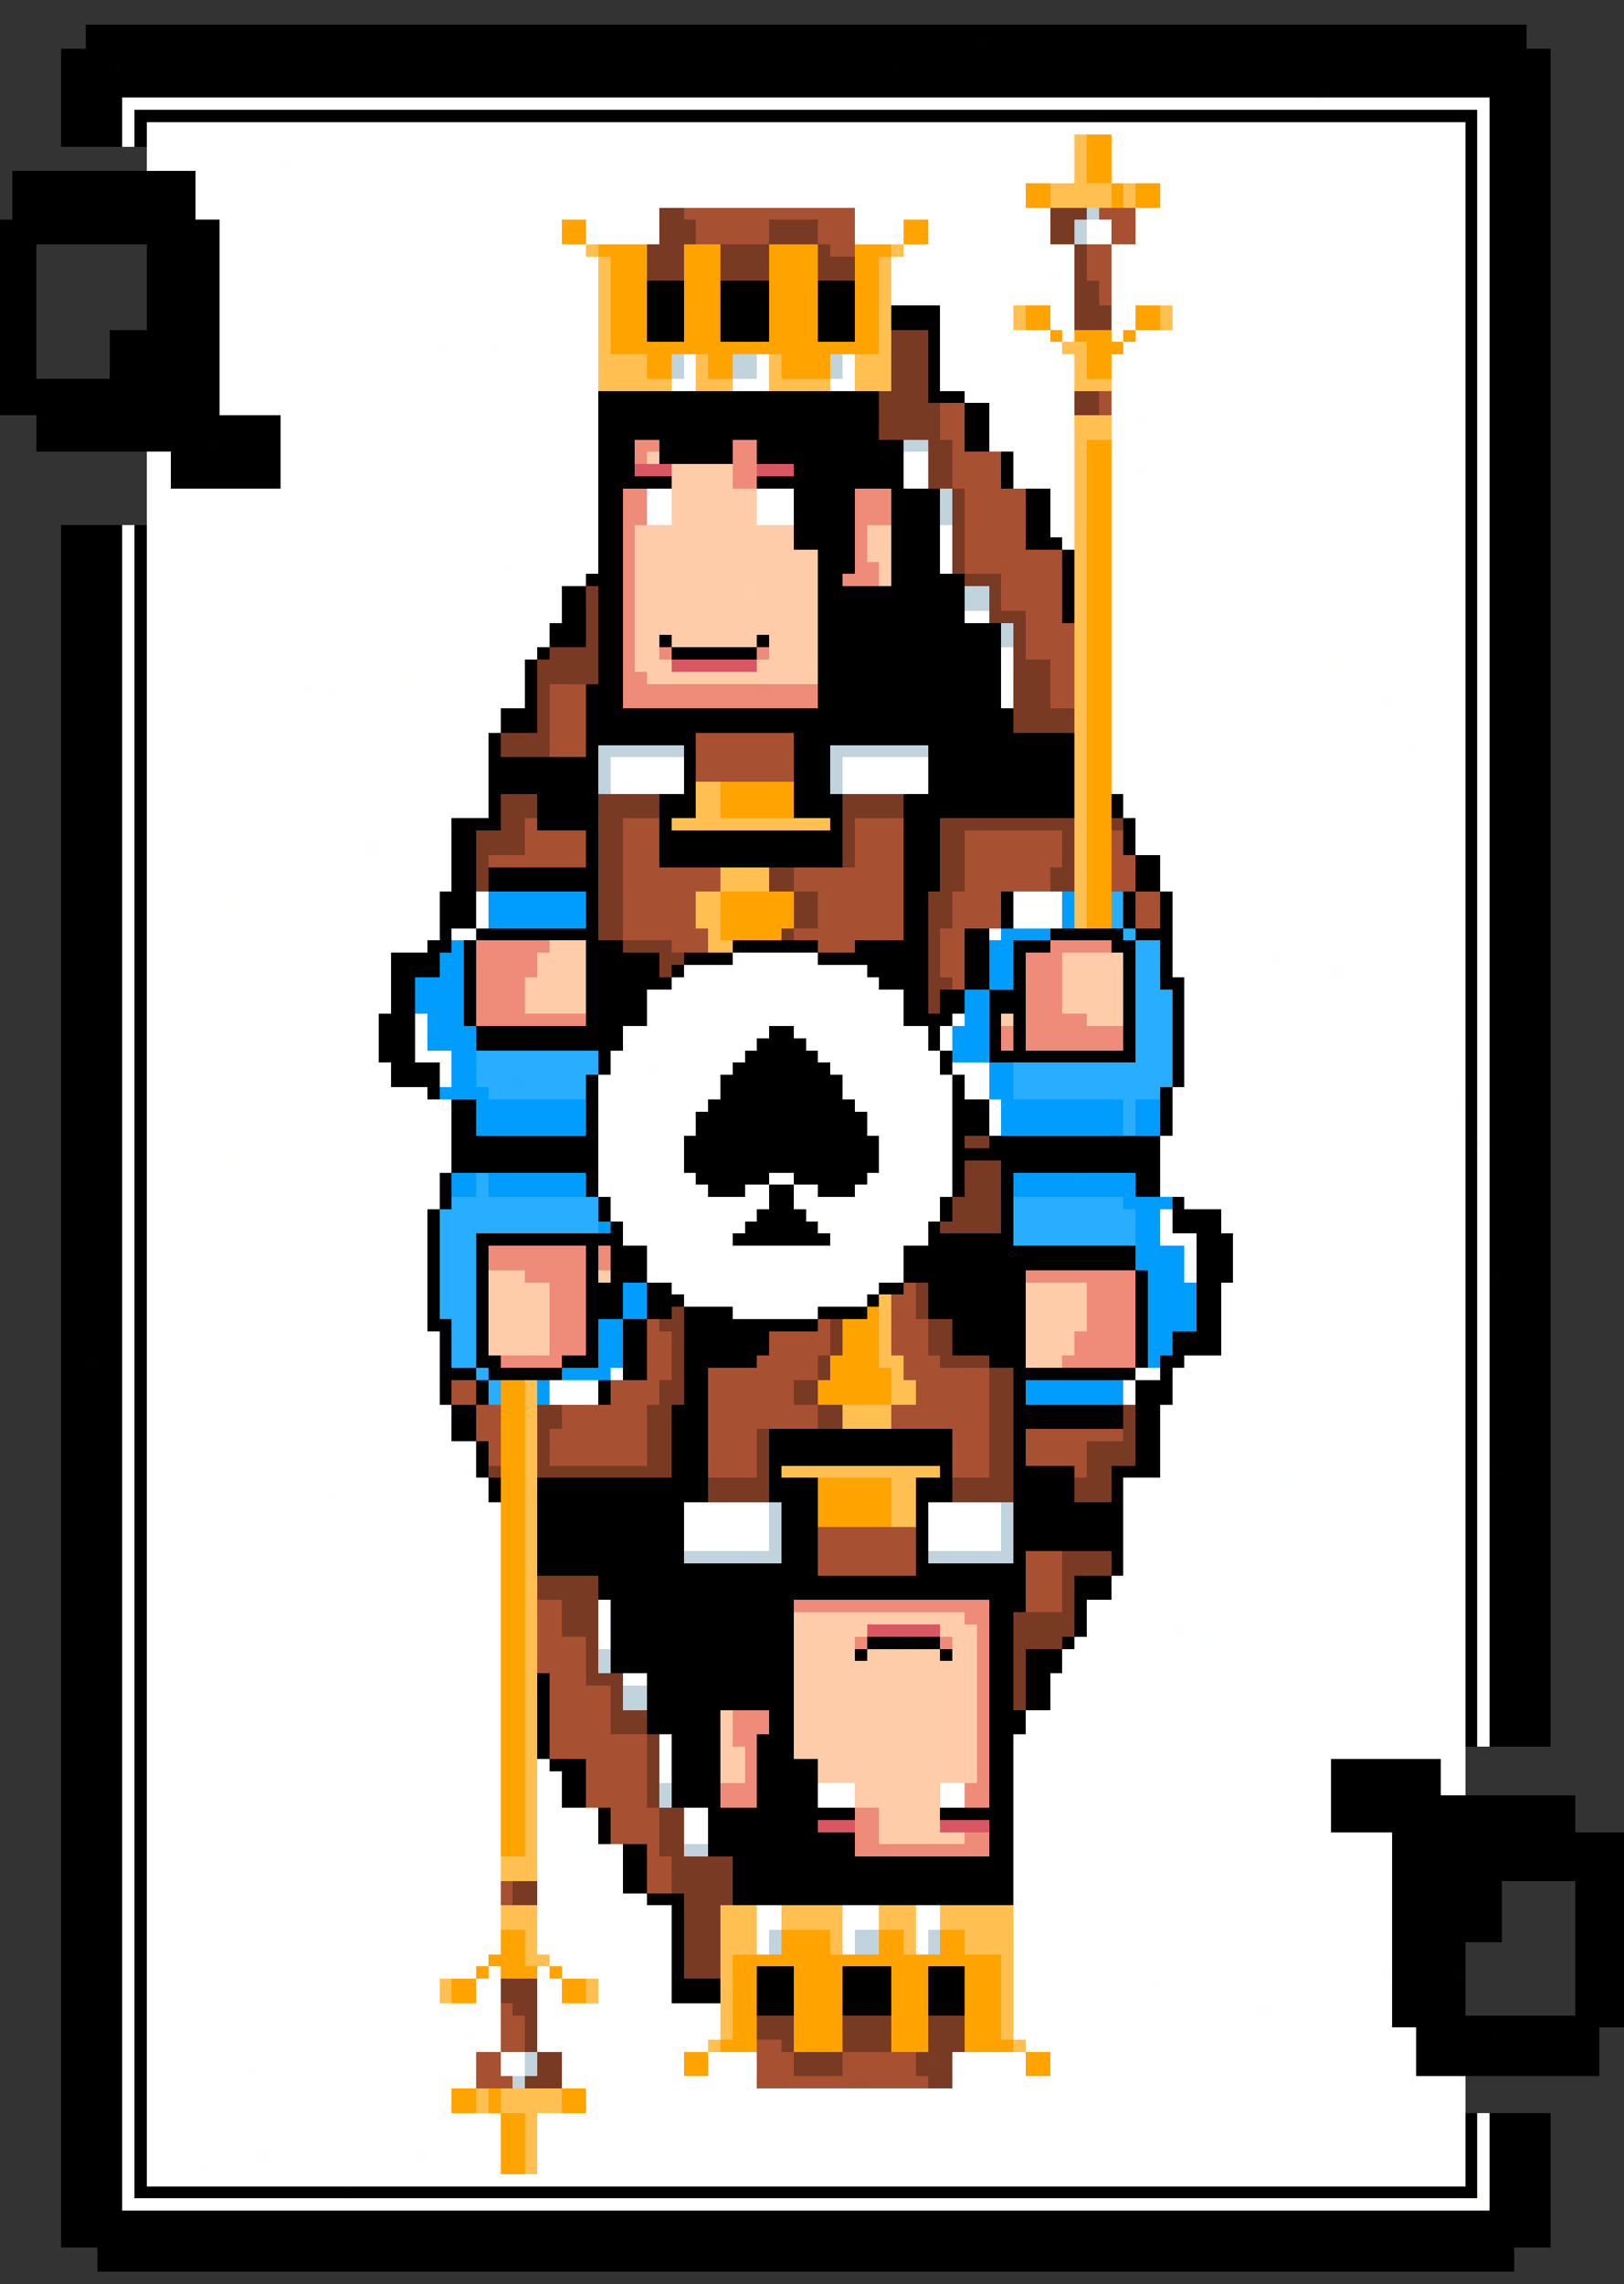 <svg xmlns="http://www.w3.org/2000/svg" viewBox="0 -0.5 133 187" shape-rendering="crispEdges">
<rect x="0" y="-0.5" width="133" height="187" fill="#333333" stroke="none"/>
<path stroke="#000000" d="M7 2h118M7 3h48M56 3h24M81 3h44M5 4h107M113 4h14M5 5h4M10 5h31M42 5h31M74 5h47M122 5h5M5 6h122M5 7h103M109 7h18M5 8h5M122 8h5M5 9h5M11 9h24M36 9h15M52 9h37M90 9h31M122 9h5M5 10h5M11 10h1M120 10h1M122 10h5M5 11h5M11 11h1M120 11h1M122 11h5M120 12h1M122 12h5M120 13h1M122 13h5M1 14h15M120 14h1M122 14h5M1 15h15M120 15h1M122 15h5M1 16h15M120 16h1M122 16h5M1 17h15M120 17h1M122 17h5M0 18h18M120 18h1M122 18h5M0 19h18M120 19h1M122 19h5M0 20h3M12 20h6M120 20h1M122 20h5M0 21h3M12 21h6M120 21h1M122 21h5M0 22h3M12 22h6M120 22h1M122 22h5M0 23h3M12 23h6M53 23h3M59 23h4M67 23h3M120 23h1M122 23h5M0 24h3M12 24h6M53 24h3M59 24h4M67 24h3M120 24h1M122 24h5M0 25h3M12 25h6M53 25h3M59 25h4M67 25h3M73 25h4M120 25h1M122 25h5M0 26h3M12 26h6M53 26h3M59 26h4M67 26h3M73 26h4M120 26h1M122 26h5M0 27h3M9 27h9M53 27h3M59 27h4M67 27h3M76 27h1M120 27h1M122 27h5M0 28h3M9 28h3M13 28h5M76 28h1M120 28h1M122 28h5M0 29h3M9 29h9M76 29h1M120 29h1M122 29h5M0 30h3M9 30h9M76 30h1M120 30h1M122 30h5M0 31h18M76 31h1M120 31h1M122 31h5M0 32h18M49 32h23M76 32h3M120 32h1M122 32h5M0 33h18M49 33h23M79 33h2M120 33h1M122 33h5M4 34h19M49 34h23M79 34h2M120 34h1M122 34h5M3 35h20M49 35h23M79 35h2M120 35h1M122 35h5M3 36h14M18 36h5M49 36h3M54 36h6M62 36h12M79 36h2M120 36h1M122 36h5M14 37h9M49 37h3M54 37h6M62 37h10M73 37h1M82 37h1M120 37h1M122 37h5M14 38h9M49 38h3M65 38h9M82 38h1M120 38h1M122 38h5M14 39h9M49 39h6M62 39h12M82 39h1M120 39h1M122 39h5M49 40h2M65 40h5M73 40h4M84 40h2M120 40h1M122 40h5M49 41h2M65 41h5M73 41h4M84 41h2M120 41h1M122 41h5M49 42h2M65 42h5M73 42h4M84 42h2M120 42h1M122 42h5M5 43h5M11 43h1M49 43h2M65 43h5M73 43h4M84 43h1M120 43h1M122 43h5M5 44h5M11 44h1M49 44h2M65 44h5M73 44h4M84 44h3M120 44h1M122 44h5M5 45h5M11 45h1M49 45h2M67 45h3M73 45h4M87 45h1M120 45h1M122 45h5M5 46h5M11 46h1M49 46h2M67 46h3M73 46h4M87 46h1M120 46h1M122 46h5M5 47h5M11 47h1M48 47h3M67 47h2M73 47h6M87 47h1M120 47h1M122 47h5M5 48h5M11 48h1M46 48h2M49 48h2M67 48h12M87 48h1M120 48h1M122 48h5M5 49h5M11 49h1M46 49h2M49 49h2M67 49h12M87 49h1M120 49h1M122 49h5M5 50h5M11 50h1M46 50h2M49 50h2M67 50h12M87 50h1M120 50h1M122 50h5M5 51h5M11 51h1M45 51h3M49 51h2M67 51h15M120 51h1M123 51h4M5 52h5M11 52h1M45 52h3M49 52h2M54 52h1M62 52h1M67 52h15M120 52h1M122 52h5M5 53h5M11 53h1M44 53h1M49 53h2M55 53h7M67 53h10M78 53h4M120 53h1M122 53h5M5 54h5M11 54h1M43 54h1M49 54h2M67 54h15M120 54h1M122 54h5M5 55h5M11 55h1M43 55h1M49 55h2M67 55h15M120 55h1M122 55h5M5 56h5M11 56h1M43 56h1M48 56h3M67 56h14M120 56h1M122 56h5M5 57h5M11 57h1M43 57h1M48 57h3M67 57h15M120 57h1M122 57h5M5 58h5M11 58h1M41 58h3M48 58h35M120 58h1M122 58h5M5 59h5M11 59h1M41 59h3M48 59h35M120 59h1M122 59h5M5 60h5M11 60h1M40 60h1M48 60h9M65 60h23M120 60h1M122 60h5M5 61h5M11 61h1M40 61h1M48 61h1M56 61h1M65 61h3M76 61h12M120 61h1M122 61h5M5 62h5M11 62h1M40 62h9M56 62h1M65 62h3M76 62h12M120 62h1M122 62h5M5 63h5M11 63h1M40 63h9M56 63h1M65 63h3M76 63h2M79 63h9M120 63h1M122 63h5M5 64h5M11 64h1M40 64h9M56 64h1M65 64h3M76 64h9M86 64h2M120 64h1M122 64h5M5 65h5M11 65h1M40 65h1M44 65h5M54 65h3M65 65h4M75 65h13M91 65h1M122 65h5M5 66h5M11 66h1M40 66h1M44 66h5M54 66h3M65 66h4M74 66h14M91 66h1M120 66h1M122 66h1M124 66h3M5 67h5M11 67h1M37 67h4M44 67h5M54 67h1M68 67h1M74 67h3M92 67h1M120 67h1M122 67h5M5 68h5M11 68h1M37 68h2M48 68h1M54 68h15M74 68h3M92 68h1M120 68h1M122 68h5M5 69h5M11 69h1M37 69h2M48 69h1M54 69h15M74 69h3M92 69h1M120 69h1M122 69h5M5 70h5M11 70h1M37 70h2M48 70h1M54 70h15M74 70h3M93 70h2M120 70h1M122 70h5M5 71h5M11 71h1M37 71h2M40 71h9M74 71h3M93 71h2M120 71h1M122 71h5M5 72h5M11 72h1M37 72h2M40 72h9M74 72h3M94 72h1M120 72h1M122 72h5M5 73h5M11 73h1M36 73h3M48 73h1M74 73h2M82 73h1M92 73h1M95 73h1M120 73h1M122 73h5M5 74h5M11 74h1M36 74h3M48 74h1M74 74h2M82 74h1M92 74h1M95 74h1M120 74h1M122 74h5M5 75h5M11 75h1M36 75h3M48 75h1M74 75h2M82 75h1M92 75h1M95 75h1M120 75h1M122 75h5M5 76h5M11 76h1M36 76h1M39 76h10M74 76h2M79 76h2M86 76h6M93 76h3M120 76h1M122 76h5M5 77h5M11 77h1M35 77h2M38 77h1M48 77h3M60 77h7M70 77h6M79 77h2M83 77h3M91 77h2M95 77h1M120 77h1M122 77h5M5 78h5M11 78h1M32 78h4M38 78h1M48 78h6M56 78h4M67 78h9M79 78h2M83 78h1M92 78h1M95 78h1M120 78h1M122 78h5M5 79h5M11 79h1M32 79h4M38 79h1M48 79h6M55 79h1M72 79h4M79 79h2M83 79h1M92 79h1M95 79h1M120 79h1M122 79h5M5 80h5M11 80h1M32 80h2M38 80h1M48 80h7M72 80h4M79 80h2M83 80h1M92 80h1M95 80h2M120 80h1M122 80h5M5 81h5M11 81h1M32 81h2M38 81h1M48 81h5M74 81h2M77 81h2M81 81h3M92 81h1M96 81h1M120 81h1M122 81h5M5 82h5M11 82h1M32 82h2M38 82h1M48 82h5M74 82h2M77 82h2M81 82h3M92 82h1M96 82h1M120 82h1M122 82h5M5 83h5M11 83h1M31 83h3M38 83h1M48 83h5M74 83h4M81 83h1M83 83h1M92 83h1M96 83h1M120 83h1M122 83h5M5 84h5M11 84h1M31 84h3M39 84h4M44 84h7M63 84h2M76 84h1M81 84h1M83 84h1M92 84h1M96 84h1M120 84h1M122 84h5M5 85h5M11 85h1M31 85h3M39 85h12M62 85h4M76 85h1M81 85h1M83 85h1M92 85h1M96 85h1M120 85h1M122 85h5M5 86h5M11 86h1M31 86h3M49 86h1M61 86h6M77 86h1M81 86h12M96 86h1M120 86h1M122 86h5M5 87h5M11 87h1M32 87h4M49 87h1M60 87h8M77 87h1M96 87h1M120 87h1M122 87h5M5 88h5M11 88h1M32 88h4M48 88h1M59 88h10M78 88h1M96 88h1M120 88h1M122 88h5M5 89h5M11 89h1M35 89h1M48 89h1M59 89h10M78 89h1M95 89h1M120 89h1M122 89h5M5 90h5M11 90h1M37 90h2M48 90h1M58 90h12M78 90h3M95 90h1M120 90h1M122 90h5M5 91h5M11 91h1M37 91h2M48 91h1M57 91h14M78 91h3M95 91h1M120 91h1M122 91h5M5 92h2M8 92h2M11 92h1M37 92h2M48 92h1M57 92h14M78 92h3M95 92h1M120 92h1M122 92h5M5 93h5M11 93h1M37 93h12M56 93h16M78 93h1M81 93h14M120 93h1M122 93h5M5 94h5M11 94h1M37 94h12M56 94h16M78 94h10M89 94h6M120 94h1M122 94h5M5 95h5M11 95h1M37 95h12M56 95h16M78 95h1M82 95h13M120 95h1M122 95h5M5 96h5M11 96h1M36 96h1M48 96h1M57 96h6M65 96h6M78 96h1M82 96h1M93 96h2M120 96h1M122 96h5M5 97h5M11 97h1M36 97h1M48 97h1M58 97h3M63 97h2M67 97h3M78 97h1M82 97h1M93 97h2M122 97h5M5 98h5M11 98h1M36 98h1M49 98h1M63 98h2M77 98h1M82 98h1M96 98h1M120 98h1M122 98h5M5 99h5M11 99h1M35 99h1M49 99h1M62 99h4M77 99h1M82 99h1M96 99h4M120 99h1M122 99h5M5 100h5M11 100h1M35 100h1M50 100h1M61 100h6M76 100h1M82 100h1M96 100h4M120 100h1M122 100h5M5 101h5M11 101h1M35 101h1M39 101h12M60 101h8M76 101h7M98 101h3M120 101h1M122 101h5M5 102h5M11 102h1M35 102h1M39 102h1M48 102h1M50 102h3M74 102h19M98 102h3M120 102h1M123 102h4M5 103h5M11 103h1M35 103h1M39 103h1M48 103h1M50 103h3M74 103h16M91 103h2M98 103h3M120 103h1M122 103h5M5 104h5M11 104h1M35 104h1M39 104h1M48 104h1M50 104h3M74 104h10M93 104h1M98 104h3M120 104h1M123 104h4M5 105h5M11 105h1M35 105h1M39 105h1M48 105h3M53 105h2M72 105h2M76 105h8M93 105h1M98 105h2M120 105h1M122 105h5M5 106h5M11 106h1M35 106h1M39 106h1M48 106h3M53 106h3M71 106h1M76 106h8M93 106h1M98 106h2M120 106h1M122 106h5M5 107h5M11 107h1M35 107h1M39 107h1M48 107h3M53 107h2M56 107h4M67 107h4M76 107h8M93 107h1M98 107h2M120 107h1M122 107h5M5 108h5M11 108h1M35 108h2M39 108h1M48 108h1M51 108h2M56 108h11M78 108h6M93 108h1M98 108h2M120 108h1M122 108h5M5 109h5M11 109h1M39 109h1M48 109h1M51 109h2M56 109h7M78 109h6M93 109h1M96 109h4M120 109h1M122 109h5M5 110h5M11 110h1M36 110h1M39 110h1M48 110h1M51 110h2M56 110h7M78 110h6M93 110h1M96 110h4M120 110h1M122 110h5M5 111h2M8 111h2M11 111h1M36 111h1M39 111h2M46 111h3M51 111h2M56 111h6M81 111h3M93 111h1M95 111h2M120 111h1M122 111h5M5 112h5M11 112h1M36 112h3M40 112h6M51 112h2M56 112h2M83 112h10M95 112h1M120 112h1M122 112h3M126 112h1M5 113h5M11 113h1M36 113h1M39 113h1M49 113h1M56 113h2M83 113h1M93 113h3M120 113h1M122 113h5M5 114h5M11 114h1M36 114h1M39 114h1M49 114h1M56 114h2M83 114h1M93 114h3M120 114h1M122 114h5M5 115h5M11 115h1M37 115h2M55 115h3M83 115h9M93 115h2M120 115h1M122 115h5M5 116h5M11 116h1M37 116h2M55 116h3M83 116h9M93 116h2M120 116h1M122 116h5M5 117h5M11 117h1M37 117h2M55 117h3M63 117h15M83 117h1M93 117h2M120 117h1M122 117h5M5 118h5M11 118h1M39 118h1M55 118h3M63 118h15M83 118h1M93 118h2M120 118h1M122 118h5M5 119h5M11 119h1M39 119h1M55 119h3M63 119h15M83 119h1M93 119h2M120 119h1M122 119h5M5 120h5M11 120h1M39 120h1M55 120h3M63 120h1M77 120h1M83 120h5M91 120h4M120 120h1M123 120h4M5 121h5M11 121h1M40 121h1M44 121h14M63 121h4M75 121h3M83 121h3M87 121h1M91 121h1M120 121h1M122 121h5M5 122h5M11 122h1M40 122h1M44 122h12M57 122h1M63 122h4M75 122h3M83 122h5M91 122h1M120 122h1M122 122h5M5 123h5M11 123h1M44 123h12M64 123h3M75 123h1M83 123h9M120 123h1M122 123h5M5 124h5M11 124h1M44 124h12M64 124h3M75 124h1M83 124h9M120 124h1M122 124h5M5 125h5M11 125h1M44 125h12M64 125h3M75 125h1M83 125h9M120 125h1M122 125h5M5 126h5M11 126h1M44 126h12M64 126h3M75 126h1M83 126h9M120 126h1M122 126h5M5 127h5M11 127h1M44 127h12M64 127h3M75 127h1M83 127h1M91 127h1M120 127h1M122 127h5M5 128h5M11 128h1M44 128h23M75 128h9M91 128h1M120 128h1M122 128h5M5 129h5M11 129h1M49 129h35M88 129h3M120 129h1M122 129h5M5 130h5M11 130h1M49 130h35M88 130h3M120 130h1M122 130h5M5 131h5M11 131h1M50 131h15M81 131h3M88 131h1M120 131h1M122 131h5M5 132h5M11 132h1M50 132h15M81 132h2M88 132h1M120 132h1M122 132h5M5 133h5M11 133h1M50 133h15M81 133h2M88 133h1M120 133h1M122 133h5M5 134h5M11 134h1M50 134h15M71 134h3M75 134h2M81 134h2M87 134h1M120 134h1M122 134h5M5 135h5M11 135h1M50 135h15M70 135h1M77 135h1M81 135h2M84 135h3M120 135h1M122 135h5M5 136h5M11 136h1M50 136h15M81 136h2M84 136h3M120 136h1M122 136h5M5 137h5M11 137h1M53 137h12M81 137h2M84 137h2M120 137h1M122 137h5M5 138h5M11 138h1M44 138h1M53 138h12M81 138h2M84 138h2M120 138h1M122 138h4M5 139h5M11 139h1M44 139h1M53 139h12M81 139h2M84 139h2M120 139h1M122 139h5M5 140h5M11 140h1M44 140h1M53 140h6M63 140h2M81 140h3M120 140h1M122 140h5M5 141h5M11 141h1M44 141h1M53 141h6M63 141h2M81 141h3M120 141h1M122 141h5M5 142h5M11 142h1M44 142h1M55 142h4M62 142h3M81 142h2M120 142h1M122 142h5M5 143h5M11 143h1M44 143h1M55 143h4M62 143h3M81 143h2M5 144h5M11 144h1M45 144h3M55 144h4M62 144h5M81 144h2M109 144h9M5 145h5M11 145h1M46 145h2M55 145h4M62 145h5M81 145h2M109 145h9M5 146h5M11 146h1M46 146h2M55 146h4M62 146h5M81 146h2M109 146h3M113 146h5M5 147h5M11 147h1M46 147h2M55 147h4M62 147h5M81 147h2M109 147h20M5 148h5M11 148h1M49 148h1M58 148h12M77 148h6M109 148h20M5 149h5M11 149h1M49 149h1M58 149h9M81 149h2M109 149h10M120 149h9M5 150h3M9 150h1M11 150h1M49 150h1M58 150h12M81 150h2M114 150h19M5 151h5M11 151h1M51 151h2M58 151h12M81 151h2M114 151h19M5 152h5M11 152h1M51 152h2M60 152h23M114 152h19M5 153h5M11 153h1M51 153h2M60 153h4M65 153h7M73 153h10M114 153h7M122 153h5M128 153h5M5 154h5M11 154h1M51 154h2M60 154h23M114 154h9M129 154h4M5 155h5M11 155h1M53 155h3M60 155h8M69 155h14M114 155h1M116 155h7M129 155h4M5 156h5M11 156h1M55 156h1M114 156h9M129 156h4M5 157h5M11 157h1M55 157h1M114 157h9M129 157h4M5 158h5M11 158h1M55 158h1M114 158h9M129 158h4M5 159h5M11 159h1M55 159h1M114 159h6M129 159h4M5 160h5M11 160h1M55 160h1M114 160h6M129 160h4M5 161h5M11 161h1M55 161h1M62 161h3M69 161h4M76 161h3M114 161h5M129 161h4M5 162h5M11 162h1M55 162h4M62 162h3M69 162h4M76 162h3M114 162h5M129 162h4M5 163h5M11 163h1M55 163h4M62 163h3M69 163h4M76 163h3M114 163h6M129 163h4M5 164h5M11 164h1M62 164h3M69 164h4M76 164h3M114 164h6M129 164h4M5 165h5M11 165h1M114 165h19M5 166h5M116 166h6M123 166h8M5 167h5M11 167h1M116 167h15M5 168h5M11 168h1M116 168h7M124 168h7M5 169h5M11 169h1M116 169h15M5 170h5M11 170h1M5 171h5M11 171h1M5 172h5M11 172h1M5 173h5M11 173h1M120 173h1M122 173h5M5 174h5M11 174h1M120 174h1M122 174h5M5 175h5M11 175h1M120 175h1M122 175h5M5 176h5M11 176h1M120 176h1M122 176h5M5 177h5M11 177h1M120 177h1M122 177h5M5 178h5M11 178h1M120 178h1M122 178h5M5 179h5M11 179h17M29 179h92M122 179h5M5 180h5M122 180h5M5 181h122M5 182h3M9 182h118M5 183h122M8 184h116M8 185h116" />
<path stroke="#000001" d="M55 3h1M41 5h1M121 5h1M85 43h1M123 66h1M71 79h1M7 92h1M120 97h1M86 121h1M44 137h1M126 138h1M8 150h1M64 153h1M72 153h1M68 155h1M119 162h1M123 168h1M8 182h1" />
<path stroke="#000100" d="M80 3h1M9 5h1M73 5h1M108 7h1M89 9h1M3 34h1M17 36h1M72 37h1M74 65h1M93 72h1M43 84h1M122 104h1M7 111h1M122 120h1M74 134h1M115 155h1M119 161h1M122 166h1M28 179h1" />
<path stroke="#010000" d="M112 4h1M35 9h1M51 9h1M12 28h1M122 51h1M77 53h1M81 56h1M78 63h1M85 64h1M120 65h1M88 94h1M122 102h1M90 103h1M36 109h1M125 112h1M56 122h1M112 146h1M119 149h1M121 153h1M127 153h1M11 166h1" />
<path stroke="#ffffff" d="M10 8h112M10 9h1M121 9h1M10 10h1M12 10h4M17 10h2M20 10h63M84 10h36M121 10h1M10 11h1M12 11h76M91 11h29M121 11h1M12 12h76M91 12h29M121 12h1M12 13h11M24 13h64M91 13h29M121 13h1M16 14h4M21 14h67M91 14h29M121 14h1M16 15h68M95 15h25M121 15h1M16 16h68M95 16h25M121 16h1M16 17h38M70 17h16M93 17h27M121 17h1M18 18h28M48 18h6M70 18h4M76 18h2M79 18h7M89 18h2M93 18h9M103 18h17M121 18h1M18 19h28M48 19h6M70 19h4M76 19h10M89 19h2M93 19h27M121 19h1M18 20h30M74 20h14M91 20h29M121 20h1M18 21h31M73 21h15M91 21h29M121 21h1M18 22h31M73 22h13M87 22h1M91 22h29M121 22h1M18 23h2M21 23h28M73 23h15M91 23h29M121 23h1M18 24h31M73 24h15M91 24h29M121 24h1M18 25h31M77 25h6M86 25h2M91 25h2M96 25h24M121 25h1M18 26h31M77 26h6M86 26h2M91 26h2M96 26h24M121 26h1M18 27h31M77 27h9M87 27h1M91 27h1M93 27h8M102 27h18M121 27h1M18 28h18M37 28h3M41 28h8M77 28h10M93 28h27M121 28h1M18 29h31M56 29h1M62 29h1M69 29h1M77 29h11M91 29h29M121 29h1M18 30h31M56 30h1M62 30h1M69 30h1M77 30h11M91 30h29M121 30h1M18 31h31M55 31h2M60 31h3M68 31h2M77 31h11M91 31h1M93 31h27M121 31h1M18 32h31M79 32h9M91 32h4M96 32h24M121 32h1M18 33h31M81 33h7M91 33h29M121 33h1M23 34h26M81 34h7M91 34h2M94 34h26M121 34h1M23 35h26M81 35h7M91 35h29M121 35h1M23 36h24M48 36h1M81 36h7M91 36h15M107 36h13M121 36h1M12 37h2M23 37h26M74 37h2M83 37h5M91 37h29M121 37h1M12 38h2M23 38h26M74 38h2M83 38h5M91 38h2M94 38h23M118 38h2M121 38h1M12 39h2M23 39h26M74 39h2M83 39h5M91 39h2M94 39h26M121 39h1M12 40h37M53 40h2M62 40h3M86 40h2M91 40h29M121 40h1M12 41h37M53 41h2M62 41h3M86 41h2M91 41h29M121 41h1M12 42h37M53 42h2M62 42h3M86 42h2M91 42h29M121 42h1M10 43h1M12 43h36M77 43h1M86 43h2M91 43h29M121 43h1M10 44h1M12 44h14M27 44h22M77 44h1M87 44h1M91 44h29M121 44h1M10 45h1M12 45h37M77 45h1M91 45h23M115 45h5M121 45h1M10 46h1M12 46h29M42 46h7M77 46h1M91 46h29M121 46h1M10 47h1M12 47h36M91 47h29M121 47h1M10 48h1M12 48h34M91 48h29M121 48h1M10 49h1M12 49h34M91 49h29M121 49h1M10 50h1M12 50h34M79 50h2M91 50h29M121 50h1M10 51h1M12 51h33M91 51h29M121 51h1M10 52h1M12 52h33M91 52h26M118 52h2M121 52h1M10 53h1M12 53h32M82 53h1M91 53h29M121 53h1M10 54h1M12 54h31M82 54h1M91 54h18M110 54h10M121 54h1M10 55h1M12 55h20M33 55h10M82 55h1M91 55h29M121 55h1M10 56h1M12 56h13M26 56h1M28 56h15M82 56h1M91 56h29M121 56h1M10 57h1M12 57h31M82 57h1M91 57h22M114 57h6M121 57h1M10 58h1M12 58h4M17 58h24M91 58h29M121 58h1M10 59h1M12 59h29M91 59h29M121 59h1M10 60h1M12 60h28M91 60h29M121 60h1M10 61h1M12 61h28M91 61h24M116 61h4M121 61h1M10 62h1M12 62h28M50 62h6M69 62h7M91 62h29M121 62h1M10 63h1M12 63h28M50 63h6M69 63h7M91 63h29M121 63h1M10 64h1M12 64h28M50 64h1M52 64h4M69 64h7M91 64h29M121 64h1M10 65h1M12 65h28M92 65h28M121 65h1M10 66h1M12 66h27M92 66h28M121 66h1M10 67h1M12 67h25M93 67h27M121 67h1M10 68h1M12 68h25M93 68h27M121 68h1M10 69h1M12 69h18M31 69h6M93 69h27M121 69h1M10 70h1M12 70h25M95 70h25M121 70h1M10 71h1M12 71h10M23 71h14M95 71h25M121 71h1M10 72h1M12 72h25M95 72h25M121 72h1M10 73h1M12 73h6M19 73h17M39 73h1M83 73h4M96 73h24M121 73h1M10 74h1M12 74h24M39 74h1M83 74h4M96 74h24M121 74h1M10 75h1M12 75h24M39 75h1M83 75h4M96 75h24M121 75h1M10 76h1M12 76h24M37 76h2M81 76h1M96 76h24M121 76h1M10 77h1M12 77h23M96 77h24M121 77h1M10 78h1M12 78h20M60 78h7M96 78h8M105 78h15M121 78h1M10 79h1M12 79h20M56 79h15M96 79h13M110 79h10M121 79h1M10 80h1M12 80h20M55 80h17M97 80h23M121 80h1M10 81h1M12 81h20M53 81h21M97 81h23M121 81h1M10 82h1M12 82h20M53 82h21M97 82h23M121 82h1M10 83h1M12 83h19M34 83h1M53 83h21M78 83h1M97 83h23M121 83h1M10 84h1M12 84h19M34 84h1M51 84h12M65 84h11M77 84h1M97 84h23M121 84h1M10 85h1M12 85h19M34 85h1M51 85h11M66 85h10M77 85h1M97 85h23M121 85h1M10 86h1M12 86h19M34 86h3M50 86h11M67 86h10M97 86h23M121 86h1M12 87h20M36 87h1M50 87h3M54 87h6M68 87h9M78 87h3M97 87h23M121 87h1M10 88h1M12 88h20M36 88h1M49 88h10M70 88h8M79 88h2M97 88h23M121 88h1M10 89h1M12 89h23M49 89h10M69 89h9M79 89h2M96 89h24M121 89h1M10 90h1M12 90h25M49 90h9M70 90h8M81 90h1M96 90h23M121 90h1M10 91h1M12 91h25M49 91h8M71 91h7M81 91h1M96 91h24M121 91h1M10 92h1M12 92h25M49 92h8M71 92h7M81 92h1M96 92h24M121 92h1M10 93h1M12 93h25M49 93h7M72 93h6M95 93h25M10 94h1M12 94h25M49 94h7M72 94h6M95 94h15M111 94h9M121 94h1M10 95h1M12 95h6M19 95h18M49 95h7M72 95h6M95 95h25M121 95h1M10 96h1M12 96h24M49 96h8M63 96h2M71 96h7M95 96h25M121 96h1M10 97h1M12 97h24M49 97h9M61 97h2M65 97h2M70 97h8M95 97h25M121 97h1M10 98h1M12 98h24M50 98h13M65 98h12M97 98h23M121 98h1M10 99h1M12 99h23M50 99h12M66 99h1M68 99h9M95 99h1M100 99h20M121 99h1M10 100h1M12 100h23M51 100h10M67 100h9M95 100h1M100 100h20M121 100h1M10 101h1M12 101h23M51 101h9M68 101h8M95 101h3M101 101h19M121 101h1M10 102h1M12 102h23M53 102h21M97 102h1M101 102h19M121 102h1M10 103h1M12 103h7M20 103h15M53 103h21M97 103h1M101 103h19M121 103h1M10 104h1M12 104h23M53 104h3M57 104h17M97 104h1M101 104h19M121 104h1M10 105h1M12 105h8M21 105h14M55 105h17M100 105h20M121 105h1M10 106h1M12 106h23M56 106h15M100 106h7M108 106h12M121 106h1M10 107h1M12 107h23M60 107h7M100 107h7M108 107h12M121 107h1M10 108h1M12 108h23M100 108h20M121 108h1M10 109h1M12 109h24M100 109h20M121 109h1M10 110h1M12 110h24M100 110h20M121 110h1M10 111h1M12 111h24M97 111h23M121 111h1M10 112h1M12 112h24M50 112h1M93 112h2M96 112h9M106 112h14M121 112h1M10 113h1M12 113h24M45 113h4M92 113h1M96 113h24M121 113h1M10 114h1M12 114h24M45 114h4M92 114h1M96 114h24M121 114h1M10 115h1M12 115h25M95 115h25M121 115h1M10 116h1M12 116h16M29 116h3M33 116h4M95 116h25M121 116h1M10 117h1M12 117h25M95 117h25M121 117h1M10 118h1M12 118h25M38 118h1M95 118h15M111 118h9M121 118h1M10 119h1M12 119h27M95 119h25M121 119h1M10 120h1M12 120h26M95 120h25M121 120h1M10 121h1M12 121h28M92 121h13M106 121h14M121 121h1M10 122h1M12 122h15M28 122h12M92 122h28M121 122h1M10 123h1M12 123h29M56 123h7M76 123h6M92 123h5M98 123h22M121 123h1M10 124h1M12 124h29M56 124h7M76 124h6M92 124h28M121 124h1M10 125h1M12 125h29M56 125h7M76 125h6M92 125h28M121 125h1M10 126h1M12 126h29M56 126h7M76 126h6M92 126h28M121 126h1M10 127h1M12 127h29M92 127h2M95 127h25M121 127h1M10 128h1M12 128h29M92 128h28M121 128h1M10 129h1M12 129h29M91 129h29M121 129h1M10 130h1M12 130h29M91 130h29M121 130h1M10 131h1M12 131h9M22 131h19M49 131h1M89 131h31M121 131h1M10 132h1M12 132h29M49 132h1M89 132h31M121 132h1M10 133h1M12 133h29M49 133h1M89 133h7M97 133h23M121 133h1M10 134h1M12 134h29M49 134h1M88 134h10M99 134h21M121 134h1M10 135h1M12 135h29M87 135h33M121 135h1M10 136h1M12 136h29M87 136h33M121 136h1M10 137h1M12 137h29M51 137h2M86 137h34M121 137h1M10 138h1M12 138h29M86 138h34M121 138h1M10 139h1M12 139h29M86 139h34M121 139h1M10 140h1M12 140h29M84 140h36M121 140h1M10 141h1M12 141h29M84 141h13M98 141h22M121 141h1M10 142h1M12 142h29M54 142h1M83 142h37M121 142h1M10 143h1M12 143h29M54 143h1M83 143h37M10 144h1M12 144h20M33 144h8M44 144h1M54 144h1M83 144h26M118 144h2M10 145h1M12 145h29M44 145h1M54 145h1M83 145h11M95 145h14M118 145h2M12 146h29M44 146h2M67 146h3M77 146h2M83 146h26M118 146h2M10 147h1M12 147h29M44 147h2M67 147h3M77 147h2M83 147h26M10 148h1M12 148h6M19 148h22M44 148h5M56 148h2M83 148h26M10 149h1M12 149h29M44 149h5M56 149h2M83 149h26M10 150h1M12 150h29M44 150h5M56 150h2M83 150h3M87 150h19M107 150h7M10 151h1M12 151h29M44 151h4M49 151h2M83 151h31M10 152h1M12 152h29M44 152h7M83 152h31M10 153h1M12 153h29M44 153h7M83 153h31M10 154h1M12 154h29M44 154h7M83 154h25M109 154h5M10 155h1M12 155h29M44 155h9M83 155h31M10 156h1M12 156h29M44 156h11M62 156h2M69 156h3M75 156h2M83 156h31M10 157h1M12 157h29M44 157h11M62 157h2M69 157h3M75 157h1M83 157h31M10 158h1M12 158h6M19 158h22M44 158h11M62 158h1M69 158h1M75 158h1M83 158h31M10 159h1M12 159h29M44 159h11M62 159h1M69 159h1M75 159h1M83 159h31M10 160h1M12 160h28M45 160h10M83 160h20M104 160h10M10 161h1M12 161h27M40 161h1M44 161h1M46 161h9M83 161h30M10 162h1M12 162h24M39 162h2M44 162h2M49 162h6M83 162h11M95 162h19M10 163h1M12 163h24M39 163h2M44 163h2M49 163h6M83 163h31M10 164h1M12 164h29M44 164h15M83 164h20M104 164h10M10 165h1M12 165h29M44 165h15M83 165h31M10 166h1M12 166h26M39 166h2M44 166h15M83 166h33M10 167h1M12 167h29M44 167h14M84 167h32M10 168h1M12 168h27M41 168h2M46 168h10M58 168h4M78 168h6M86 168h30M10 169h1M12 169h8M21 169h18M41 169h2M46 169h10M58 169h4M78 169h6M86 169h30M10 170h1M12 170h27M46 170h16M78 170h42M10 171h1M12 171h25M48 171h9M58 171h62M10 172h1M12 172h25M48 172h72M10 173h1M12 173h18M31 173h10M44 173h64M109 173h11M121 173h1M10 174h1M12 174h29M44 174h76M121 174h1M10 175h1M12 175h29M44 175h76M121 175h1M10 176h1M12 176h9M22 176h12M35 176h6M44 176h76M121 176h1M10 177h1M12 177h4M17 177h24M44 177h60M105 177h15M121 177h1M10 178h1M13 178h107M121 178h1M10 179h1M121 179h1M10 180h111" />
<path stroke="#fffffe" d="M16 10h1M83 10h1M20 14h1M101 27h1M92 28h1M95 32h1M47 36h1M106 36h1M26 44h1M109 54h1M32 55h1M39 66h1M18 73h1M69 88h1M110 94h1M18 95h1M67 99h1M19 103h1M56 104h1M107 107h1M110 118h1M97 123h1M32 144h1M94 145h1M86 150h1M18 158h1M30 173h1M121 180h1" />
<path stroke="#feffff" d="M19 10h1M78 18h1M102 18h1M20 23h1M92 31h1M117 38h1M93 39h1M48 43h1M114 45h1M117 52h1M16 58h1M22 71h1M10 87h1M20 105h1M107 106h1M105 112h1M28 116h1M32 116h1M37 118h1M105 121h1M94 127h1M21 131h1M98 134h1M97 141h1M45 145h1M10 146h1M18 148h1M106 150h1M48 151h1M108 154h1M76 157h1M103 160h1M57 171h1M108 173h1M104 177h1M12 178h1" />
<path stroke="#ffc051" d="M88 11h1M88 12h1M88 13h1M88 14h1M86 15h5M92 15h1M86 16h5M92 16h1M48 20h1M73 20h1M49 21h1M72 21h1M49 22h1M72 22h1M49 23h1M72 23h1M49 24h1M72 24h1M49 25h1M72 25h1M83 25h1M95 25h1M49 26h1M72 26h1M83 26h1M95 26h1M49 27h1M72 27h1M49 28h1M72 28h1M87 28h2M49 29h4M57 29h1M63 29h1M70 29h3M88 29h1M49 30h2M52 30h1M57 30h1M63 30h1M70 30h3M88 30h1M49 31h6M57 31h3M63 31h5M70 31h3M88 31h3M88 34h3M88 35h3M88 36h1M88 37h1M88 38h1M88 39h1M88 40h1M88 41h1M88 42h1M88 43h1M88 44h1M88 45h1M88 46h1M88 47h1M88 48h1M88 49h1M88 50h1M88 51h1M88 52h1M88 53h1M88 54h1M88 55h1M88 56h1M88 57h1M88 58h1M88 59h1M88 60h1M88 61h1M88 62h1M88 63h1M57 64h2M88 64h1M57 65h2M88 65h1M57 66h2M88 66h1M55 67h13M88 67h1M88 68h1M88 69h1M88 70h1M59 71h4M88 71h1M59 72h4M88 72h1M57 73h2M88 73h1M57 74h2M88 74h1M57 75h2M88 75h1M58 76h1M58 77h2M72 106h1M72 107h1M72 108h1M72 109h1M72 110h1M72 111h2M73 112h1M43 113h1M73 113h2M43 114h1M73 114h2M43 115h1M69 115h4M43 116h1M69 116h4M43 117h1M43 118h1M43 119h1M43 120h1M64 120h13M43 121h1M73 121h2M43 122h1M73 122h2M43 123h1M73 123h2M43 124h1M73 124h2M43 125h1M43 126h1M43 127h1M43 128h1M43 129h1M43 130h1M43 131h1M43 132h1M43 133h1M43 134h1M43 135h1M43 136h1M43 137h1M43 138h1M43 139h1M43 140h1M43 141h1M43 142h1M43 143h1M43 144h1M43 145h1M43 146h1M43 147h1M43 148h1M43 149h1M43 150h1M43 151h1M41 152h3M41 153h3M41 156h3M59 156h3M64 156h5M72 156h3M77 156h6M41 157h3M59 157h3M64 157h3M68 157h1M72 157h3M77 157h6M43 158h1M59 158h3M68 158h1M74 158h1M79 158h4M43 159h1M59 159h3M68 159h1M74 159h1M79 159h4M43 160h2M59 160h1M82 160h1M59 161h1M82 161h1M36 162h1M48 162h1M59 162h1M82 162h1M36 163h1M48 163h1M59 163h1M82 163h1M59 164h1M82 164h1M59 165h1M82 165h1M59 166h1M82 166h1M58 167h1M83 167h1M39 171h1M41 171h5M39 172h1M41 172h5M43 173h1M43 174h1M43 175h1M43 176h1M43 177h1" />
<path stroke="#ffa300" d="M89 11h2M89 12h2M89 13h2M89 14h2M84 15h2M91 15h1M93 15h2M84 16h2M91 16h1M93 16h2M46 18h2M74 18h2M46 19h2M74 19h2M49 20h4M56 20h3M63 20h4M70 20h3M50 21h3M56 21h3M63 21h4M70 21h2M50 22h3M56 22h3M63 22h4M70 22h2M50 23h3M56 23h3M63 23h4M70 23h2M50 24h3M56 24h3M63 24h4M70 24h2M50 25h3M56 25h3M63 25h4M70 25h2M84 25h2M93 25h2M50 26h3M56 26h3M63 26h4M70 26h2M84 26h2M93 26h2M50 27h3M56 27h3M63 27h4M70 27h2M86 27h1M88 27h3M92 27h1M50 28h22M89 28h3M53 29h2M58 29h2M64 29h4M89 29h2M53 30h2M58 30h2M64 30h4M89 30h2M89 36h2M89 37h2M89 38h2M89 39h2M89 40h2M89 41h2M89 42h2M89 43h2M89 44h2M89 45h2M89 46h2M89 47h2M89 48h2M89 49h2M89 50h2M89 51h2M89 52h2M89 53h2M89 54h2M89 55h2M89 56h2M89 57h2M89 58h2M89 59h2M89 60h2M89 61h2M89 62h2M89 63h2M59 64h6M89 64h2M59 65h6M89 65h2M59 66h6M90 66h1M89 67h2M89 68h2M89 69h2M89 70h2M89 71h2M89 72h2M59 73h6M89 73h2M59 74h6M89 74h2M59 75h6M89 75h2M59 76h5M71 107h1M69 108h3M69 109h3M69 110h3M68 111h4M68 112h5M41 113h2M67 113h6M41 114h2M67 114h6M41 115h2M41 116h2M41 117h2M41 118h2M41 119h2M41 120h2M41 121h2M67 121h6M41 122h2M67 122h6M41 123h2M67 123h6M41 124h2M67 124h3M71 124h2M41 125h2M41 126h2M41 127h1M41 128h2M41 129h2M41 130h2M41 131h2M41 132h2M41 133h2M41 134h2M41 135h2M41 136h2M41 137h2M41 138h2M41 139h2M41 140h2M41 141h2M41 142h2M41 143h2M41 144h2M41 145h2M41 146h2M41 147h2M41 148h2M41 149h2M41 150h2M41 151h2M41 158h2M64 158h4M72 158h2M77 158h2M41 159h2M64 159h4M72 159h2M77 159h2M40 160h3M61 160h21M39 161h1M41 161h3M45 161h1M60 161h2M65 161h4M73 161h3M79 161h3M37 162h2M46 162h2M60 162h2M65 162h4M73 162h3M79 162h3M37 163h2M46 163h2M60 163h2M65 163h4M73 163h3M79 163h3M60 164h2M65 164h4M73 164h3M79 164h3M60 165h2M65 165h4M73 165h3M79 165h3M60 166h2M65 166h4M73 166h3M79 166h3M59 167h3M65 167h4M73 167h3M79 167h4M56 168h2M84 168h2M56 169h2M84 169h2M37 171h2M40 171h1M46 171h2M37 172h2M40 172h1M46 172h2M41 173h2M41 174h2M41 175h2M41 176h2M41 177h2" />
<path stroke="#fffeff" d="M23 13h1M86 22h1M36 28h1M40 28h1M93 34h1M93 38h1M41 46h1M25 56h1M27 56h1M113 57h1M115 61h1M51 64h1M30 69h1M104 78h1M109 79h1M53 87h1M119 90h1M121 93h1M38 120h1M27 122h1M96 133h1M113 161h1M94 162h1M103 164h1M38 166h1M20 169h1M21 176h1M34 176h1M16 177h1" />
<path stroke="#793a24" d="M54 17h2M86 17h3M54 18h3M63 18h4M86 18h2M54 19h3M63 19h4M86 19h2M53 20h3M59 20h4M67 20h1M88 20h1M53 21h3M59 21h4M67 21h3M88 21h1M53 22h3M59 22h4M67 22h3M88 22h1M88 23h2M88 24h2M88 25h3M88 26h3M73 27h3M73 28h3M73 29h3M73 30h3M73 31h3M72 32h4M88 32h2M72 33h5M88 33h2M72 34h5M72 35h5M76 36h2M76 37h2M76 38h1M76 39h2M78 40h1M78 41h1M78 42h1M78 43h1M78 44h1M78 45h1M78 46h1M79 47h3M48 48h1M81 48h1M48 49h1M81 49h1M48 50h1M81 50h3M48 51h1M83 51h1M48 52h1M83 52h1M45 53h4M83 53h1M44 54h5M84 54h2M44 55h5M83 55h3M44 56h1M83 56h3M44 57h1M83 57h3M44 58h1M83 58h5M44 59h1M83 59h5M41 60h4M41 61h4M41 65h3M49 65h5M69 65h5M41 66h3M49 66h5M69 66h5M41 67h2M49 67h2M69 67h1M77 67h7M85 67h3M91 67h1M39 68h4M49 68h2M69 68h1M77 68h2M87 68h1M39 69h4M49 69h2M69 69h1M77 69h2M87 69h1M39 70h1M49 70h2M69 70h1M77 70h2M87 70h1M39 71h1M49 71h2M63 71h2M77 71h2M87 71h1M39 72h1M49 72h2M63 72h2M77 72h2M86 72h2M49 73h2M65 73h2M76 73h2M49 74h2M65 74h2M76 74h2M49 75h2M65 75h2M76 75h2M49 76h2M64 76h1M76 76h1M51 77h3M76 77h1M54 78h2M76 78h1M54 79h1M76 79h1M76 80h2M76 81h1M76 82h1M79 93h2M79 95h3M80 96h2M79 97h3M78 98h4M78 99h4M77 100h5M75 105h1M75 106h1M55 107h1M75 107h1M54 108h2M68 108h1M76 108h2M55 109h1M68 109h1M76 109h2M55 110h1M68 110h1M76 110h2M55 111h1M67 111h1M77 111h4M55 112h1M67 112h1M81 112h2M54 113h2M65 113h2M81 113h2M54 114h2M65 114h2M81 114h2M44 115h2M53 115h2M67 115h2M81 115h2M92 115h1M44 116h2M53 116h2M67 116h2M81 116h2M92 116h1M44 117h1M53 117h2M62 117h1M81 117h2M92 117h1M44 118h1M53 118h2M62 118h1M81 118h2M89 118h4M44 119h1M53 119h2M62 119h1M81 119h2M89 119h4M40 120h1M44 120h11M62 120h1M81 120h2M89 120h2M58 121h5M78 121h5M88 121h3M58 122h5M78 122h3M82 122h1M88 122h3M87 127h4M87 128h4M44 129h5M87 129h1M44 130h5M87 130h1M46 131h3M87 131h1M46 132h3M83 132h5M46 133h3M83 133h5M48 134h1M83 134h4M48 135h1M83 135h1M48 136h1M83 136h1M48 137h3M83 137h1M50 138h1M83 138h1M50 139h1M83 139h1M50 140h3M50 141h3M53 142h1M53 143h1M53 144h1M53 145h1M53 146h1M53 147h1M54 148h2M54 149h2M54 150h2M54 151h2M55 152h5M55 153h5M42 154h2M55 154h5M42 155h2M56 155h4M56 156h3M57 157h2M57 158h2M56 159h3M56 160h3M56 161h3M41 162h3M41 163h3M42 164h2M43 165h1M62 165h3M69 165h4M76 165h3M43 166h1M62 166h3M69 166h4M76 166h3M43 167h1M64 167h1M69 167h4M76 167h3M44 168h2M65 168h4M75 168h1M77 168h1M44 169h2M65 169h4M75 169h3M43 170h3M76 170h2" />
<path stroke="#a75032" d="M56 17h14M90 17h3M57 18h6M67 18h3M91 18h2M57 19h6M67 19h3M91 19h2M68 20h2M89 20h2M89 21h2M89 22h2M90 23h1M90 24h1M90 32h1M77 33h2M90 33h1M77 34h2M77 35h2M78 36h1M78 37h4M78 38h4M78 39h2M81 39h1M79 40h5M79 41h5M79 42h5M79 43h5M79 44h5M79 45h8M79 46h3M83 46h4M82 47h5M82 48h5M82 49h5M84 50h3M84 51h4M84 52h4M84 53h4M86 54h2M86 55h2M45 56h3M86 56h2M45 57h3M86 57h2M45 58h3M45 59h3M45 60h3M57 60h8M45 61h3M57 61h8M57 62h8M57 63h4M62 63h3M43 67h1M51 67h3M70 67h4M43 68h5M51 68h3M70 68h4M79 68h8M91 68h1M43 69h5M51 69h3M70 69h4M79 69h8M91 69h1M40 70h8M51 70h3M70 70h4M79 70h8M91 70h2M51 71h8M65 71h9M79 71h4M84 71h2M91 71h2M51 72h8M65 72h9M79 72h7M91 72h2M51 73h6M67 73h7M78 73h4M93 73h2M51 74h6M67 74h7M78 74h4M93 74h2M51 75h6M67 75h7M78 75h4M93 75h2M51 76h7M65 76h9M77 76h2M55 77h3M67 77h3M77 77h2M77 78h2M77 79h2M78 80h1M74 105h1M73 106h2M74 107h1M53 108h1M67 108h1M73 108h3M53 109h2M63 109h5M73 109h3M53 110h2M63 110h1M65 110h3M73 110h3M53 111h1M62 111h5M74 111h3M53 112h2M58 112h9M74 112h5M80 112h1M37 113h2M50 113h4M58 113h5M64 113h1M75 113h6M37 114h2M50 114h4M58 114h7M75 114h6M39 115h2M46 115h7M58 115h9M73 115h6M80 115h1M39 116h2M46 116h7M58 116h2M61 116h6M73 116h8M39 117h2M45 117h8M58 117h4M78 117h3M84 117h8M40 118h1M45 118h8M58 118h4M78 118h3M84 118h5M40 119h1M45 119h8M58 119h4M78 119h3M84 119h5M58 120h4M78 120h3M88 120h1M67 125h8M67 126h8M67 127h8M84 127h3M67 128h8M84 128h3M84 129h3M84 130h3M44 131h2M84 131h3M44 132h2M44 133h2M44 134h4M44 135h4M44 136h4M45 137h2M45 138h3M49 138h1M45 139h5M45 140h5M45 141h5M46 142h7M45 143h8M48 144h5M48 145h5M48 146h5M48 147h5M50 148h4M50 149h4M50 150h4M53 151h1M53 152h2M53 153h2M41 154h1M53 154h2M41 155h1M41 164h1M41 165h2M41 166h2M41 167h2M62 167h2M39 168h2M62 168h3M69 168h6M39 169h2M62 169h3M69 169h6M39 170h3M62 170h8M71 170h5" />
<path stroke="#c1d3dc" d="M89 17h1M88 18h1M88 19h1M55 29h1M60 29h2M68 29h1M55 30h1M60 30h2M68 30h1M74 36h2M77 40h1M77 41h1M77 42h1M79 48h2M79 49h2M82 51h1M82 52h1M49 61h7M68 61h8M49 62h1M68 62h1M49 63h1M68 63h1M49 64h1M68 64h1M63 123h1M82 123h1M63 124h1M82 124h1M63 125h1M82 125h1M63 126h1M82 126h1M56 127h8M76 127h7M49 135h1M49 136h1M51 138h2M51 139h2M54 146h1M54 147h1M56 151h2M63 158h1M71 158h1M76 158h1M63 159h1M70 159h2M76 159h1M43 168h1M43 169h1M42 170h1" />
<path stroke="#fec051" d="M51 30h1" />
<path stroke="#ee8b79" d="M52 36h2M60 36h2M52 37h1M60 37h2M60 38h2M60 39h2M51 40h2M70 40h3M51 41h2M70 41h3M51 42h2M70 42h3M51 43h1M70 43h1M51 44h1M70 44h1M51 45h1M70 45h1M51 46h1M70 46h2M51 47h1M69 47h3M51 48h1M51 49h1M51 50h1M51 51h1M51 52h1M51 53h1M54 53h1M62 53h1M51 54h1M51 55h2M51 56h11M63 56h4M51 57h16M39 77h6M86 77h5M39 78h5M84 78h3M39 79h5M84 79h3M39 80h4M84 80h3M39 81h4M84 81h3M39 82h4M84 82h3M39 83h9M84 83h5M82 84h1M84 84h8M82 85h1M84 85h8M40 102h8M49 102h1M40 103h8M49 103h1M43 104h5M84 104h9M45 105h3M89 105h4M45 106h3M89 106h2M92 106h1M45 107h3M89 107h4M45 108h3M89 108h4M45 109h3M88 109h5M45 110h3M88 110h5M41 111h5M87 111h6M65 131h16M79 132h2M80 133h1M70 134h1M77 134h1M80 134h1M80 135h1M80 136h1M80 137h1M80 138h1M80 139h1M60 140h3M80 140h1M60 141h3M80 141h1M60 142h2M80 142h1M61 143h1M80 143h1M61 144h1M80 144h1M61 145h1M80 145h1M59 146h3M79 146h2M59 147h3M79 147h2M70 148h2M70 149h2M70 150h2M79 150h2M70 151h2M73 151h7" />
<path stroke="#fecca9" d="M53 37h1M55 38h5M55 39h5M55 40h7M55 41h7M55 42h7M52 43h13M71 43h2M52 44h13M71 44h2M52 45h15M71 45h2M52 46h15M72 46h1M52 47h15M72 47h1M52 48h9M62 48h5M52 49h15M52 50h15M52 51h8M61 51h6M52 52h2M55 52h7M63 52h4M52 53h2M63 53h4M52 54h3M62 54h5M53 55h14M45 77h3M44 78h4M87 78h5M44 79h4M87 79h5M43 80h5M87 80h3M91 80h1M43 81h2M46 81h2M87 81h5M43 82h5M87 82h5M82 83h1M89 83h3M40 104h3M49 104h1M40 105h5M84 105h5M40 106h5M84 106h5M40 107h5M84 107h5M40 108h5M84 108h5M40 109h5M84 109h4M40 110h5M84 110h4M84 111h3M65 132h14M65 133h6M77 133h3M65 134h5M78 134h2M65 135h5M71 135h6M78 135h2M65 136h15M65 137h15M65 138h15M65 139h15M59 140h1M65 140h15M59 141h1M65 141h15M59 142h1M65 142h15M59 143h2M65 143h15M59 144h2M67 144h13M59 145h2M67 145h9M77 145h3M70 146h7M70 147h7M72 148h5M72 149h5M72 150h7" />
<path stroke="#d95763" d="M52 38h3M62 38h3M55 54h7M71 133h6M67 149h3M77 149h4" />
<path stroke="#783a24" d="M77 38h1M84 67h1M86 71h1M54 77h1M79 96h1" />
<path stroke="#a75132" d="M80 39h1M83 71h1M64 110h1M60 116h1M48 138h1M45 142h1" />
<path stroke="#a65032" d="M82 46h1M61 63h1M73 107h1M79 112h1M70 170h1" />
<path stroke="#fecda9" d="M61 48h1" />
<path stroke="#fecca8" d="M60 51h1M90 80h1M76 145h1" />
<path stroke="#793a25" d="M83 54h1M81 122h1M56 157h1M56 158h1" />
<path stroke="#ee8a79" d="M62 56h1M80 151h1" />
<path stroke="#ffa301" d="M89 66h1M70 124h1M60 160h1" />
<path stroke="#009dff" d="M40 73h8M87 73h1M40 74h8M87 74h1M40 75h3M44 75h4M87 75h1M82 76h4M37 77h1M81 77h2M36 78h2M81 78h2M36 79h2M81 79h2M34 80h4M81 80h2M34 81h4M79 81h2M34 82h4M79 82h2M36 83h2M79 83h2M35 84h4M78 84h3M35 85h4M78 85h3M37 86h2M78 86h3M37 87h1M81 87h2M37 88h2M81 88h2M36 89h4M81 89h2M39 90h9M82 90h10M93 90h2M39 91h9M82 91h10M93 91h2M39 92h9M82 92h10M93 92h2M37 96h2M40 96h8M83 96h5M89 96h4M37 97h2M40 97h8M83 97h7M91 97h2M92 98h4M93 99h2M49 100h1M93 100h2M93 101h2M93 102h4M93 103h4M94 104h3M51 105h2M94 105h4M51 106h2M94 106h4M51 107h2M94 107h4M49 108h2M94 108h4M49 109h2M94 109h2M49 110h2M94 110h2M49 111h2M94 111h1M46 112h4M44 113h1M84 113h8M44 114h1M84 114h8" />
<path stroke="#29adff" d="M91 73h1M91 74h1M91 75h1M92 76h1M93 77h2M93 78h2M93 79h2M93 80h2M93 81h3M93 82h3M93 83h3M93 84h3M93 85h3M39 86h10M93 86h3M39 87h10M83 87h13M39 88h3M43 88h5M83 88h13M40 89h8M83 89h12M92 90h1M92 91h1M92 92h1M39 96h1M39 97h1M37 98h12M83 98h9M36 99h13M83 99h10M36 100h13M83 100h10M36 101h3M83 101h10M36 102h3M36 103h3M36 104h3M36 105h3M36 106h3M36 107h3M37 108h2M37 109h2M37 110h2M37 111h2M39 112h1M40 113h1M40 114h1" />
<path stroke="#009cff" d="M43 75h1" />
<path stroke="#ffcca9" d="M45 81h1" />
<path stroke="#019dff" d="M35 83h1M88 96h1" />
<path stroke="#009dfe" d="M38 87h1M90 97h1" />
<path stroke="#29acff" d="M42 88h1" />
<path stroke="#ef8b79" d="M91 106h1" />
<path stroke="#a65132" d="M54 111h1" />
<path stroke="#a75033" d="M63 113h1M79 115h1M47 137h1" />
<path stroke="#fea300" d="M42 127h1" />
<path stroke="#ee8b78" d="M72 151h1" />
<path stroke="#ffc151" d="M67 157h1" />
<path stroke="#c1d3dd" d="M70 158h1" />
<path stroke="#793b24" d="M76 168h1" />
</svg>